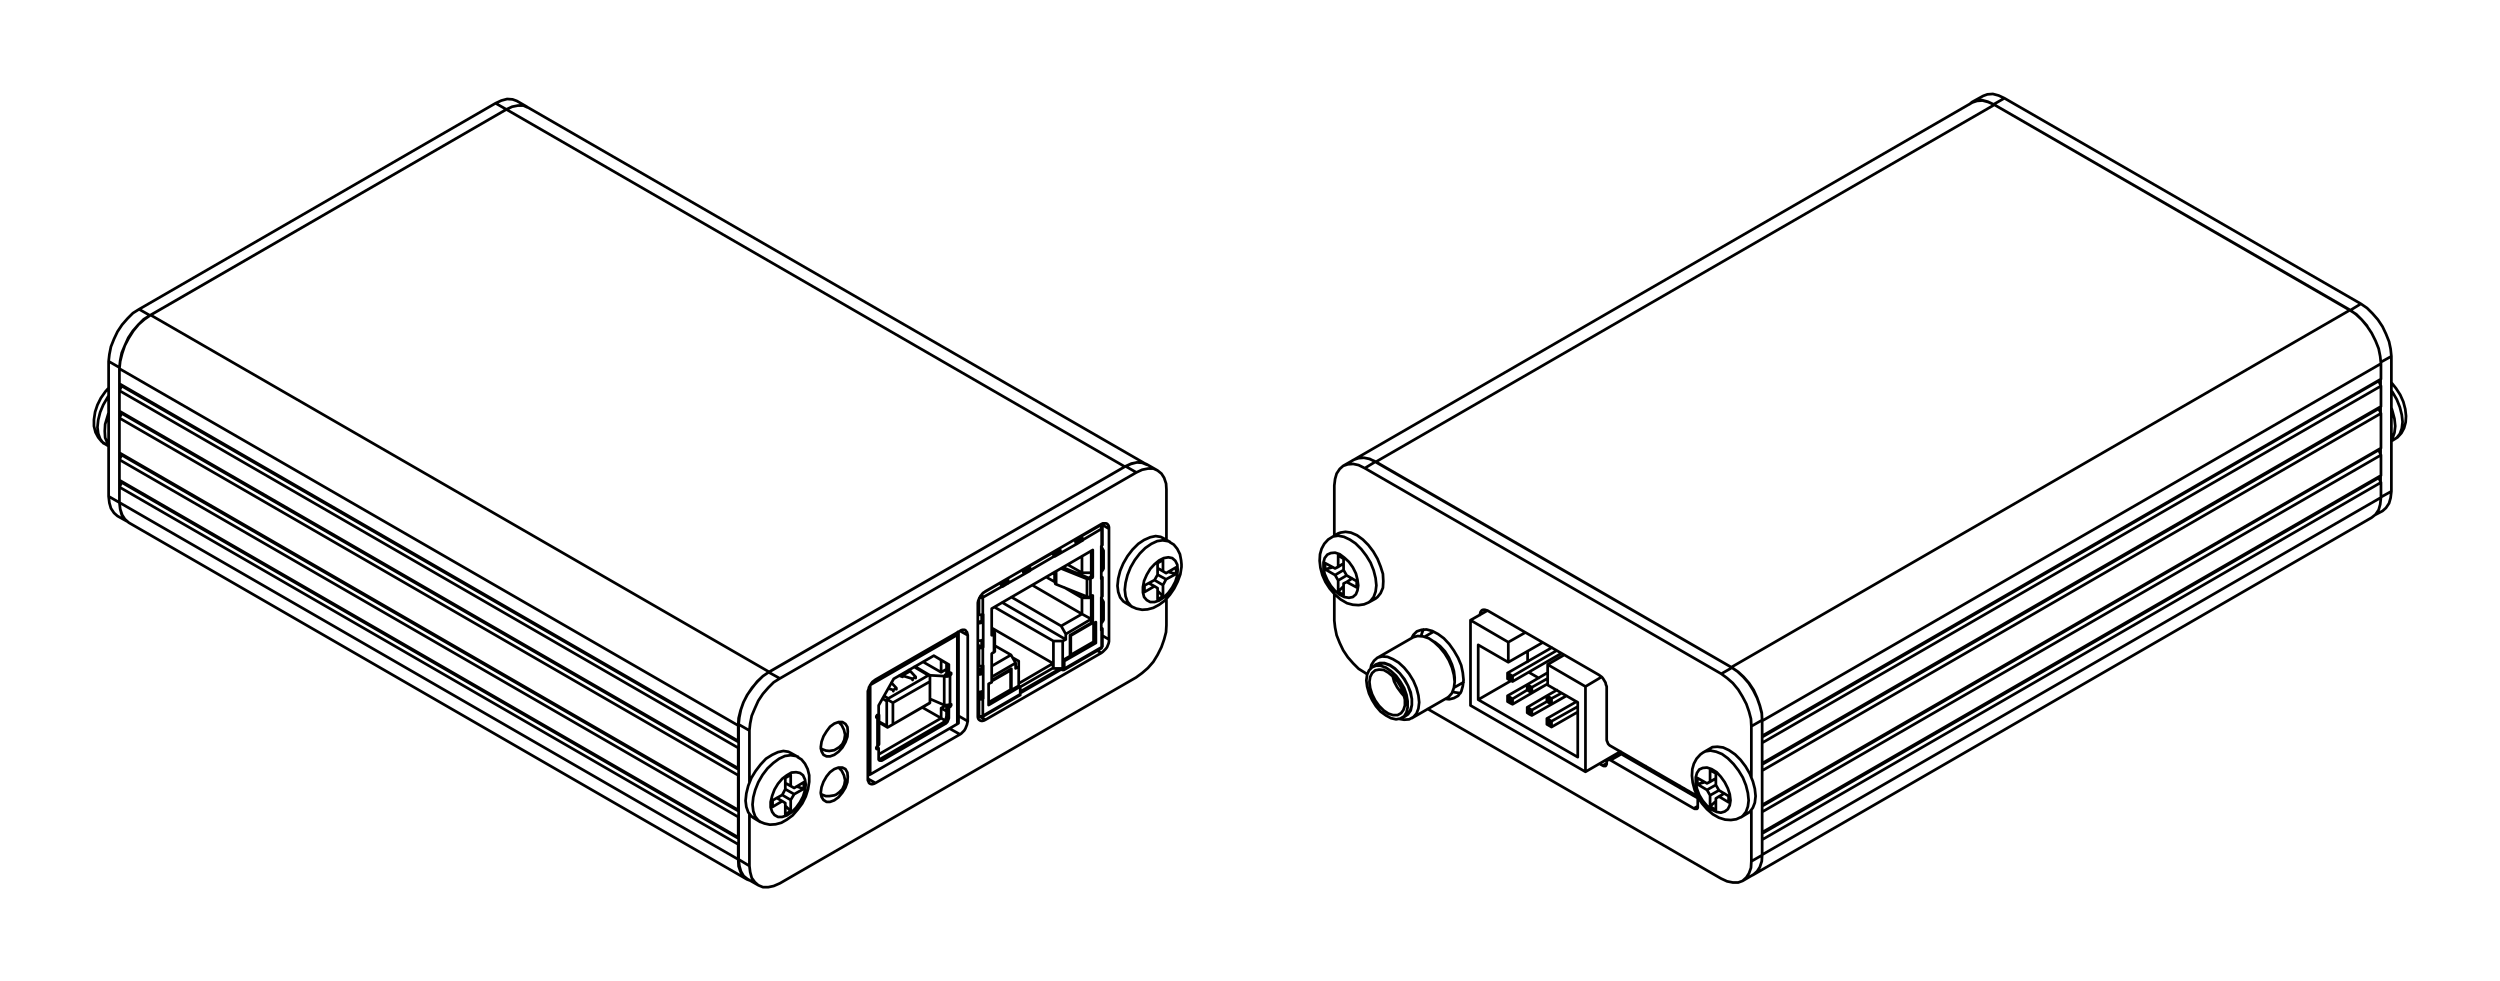 <?xml version="1.0" encoding="UTF-8" standalone="no"?>
<!-- Created with Inkscape (http://www.inkscape.org/) -->

<svg
   xmlns:dc="http://purl.org/dc/elements/1.1/"
   xmlns:cc="http://creativecommons.org/ns#"
   xmlns:rdf="http://www.w3.org/1999/02/22-rdf-syntax-ns#"
   xmlns:svg="http://www.w3.org/2000/svg"
   xmlns="http://www.w3.org/2000/svg"
   xmlns:sodipodi="http://sodipodi.sourceforge.net/DTD/sodipodi-0.dtd"
   xmlns:inkscape="http://www.inkscape.org/namespaces/inkscape"
   width="810.022"
   height="317.89"
   id="svg3928"
   version="1.1"
   inkscape:version="0.48.4 r9939"
   sodipodi:docname="New document 14">
  <defs
     id="defs3930" />
  <sodipodi:namedview
     id="base"
     pagecolor="#ffffff"
     bordercolor="#666666"
     borderopacity="1.0"
     inkscape:pageopacity="0.0"
     inkscape:pageshadow="2"
     inkscape:zoom="1.4"
     inkscape:cx="396.61879"
     inkscape:cy="330.85666"
     inkscape:document-units="px"
     inkscape:current-layer="layer1"
     showgrid="false"
     fit-margin-left="30"
     fit-margin-right="30"
     fit-margin-bottom="30"
     fit-margin-top="30"
     inkscape:window-width="1920"
     inkscape:window-height="1153"
     inkscape:window-x="0"
     inkscape:window-y="0"
     inkscape:window-maximized="1" />
  <g
     inkscape:label="Layer 1"
     inkscape:groupmode="layer"
     id="layer1"
     transform="translate(23.582,-761.988)">
    <g
       id="g3869"
       transform="matrix(1.25,0,0,-1.25,407.746,936.181)">
      <path
         d="m 0,0 -0.8,-0.5 -1,-1.1 -0.7,-1.3 -0.4,-1.4 -0.1,-1.7 0.2,-1.8 0.5,-1.9 0.8,-1.8 1.1,-1.7 1.3,-1.5 1.5,-1.3 1.7,-1 1.5,-0.4 1.5,-0.1 1.4,0.2 1.2,0.5 m 0,0 1.8,1 M 1.8,1.1 0,0 m 274.8,25 0.8,0.5 m 0,0 0.8,0.5 1,1.1 0.7,1.3 0.4,1.5 0.1,1.6 -0.2,1.8 -0.5,1.9 -0.8,1.8 -1.1,1.7 -1.2,1.5 m -178.4,-95.9 -0.7,-0.5 -1,-1.1 -0.7,-1.3 -0.4,-1.4 -0.1,-1.7 0.2,-1.8 0.5,-1.9 0.8,-1.8 1.1,-1.7 1.3,-1.5 1.5,-1.3 1.6,-0.9 1.6,-0.5 1.5,-0.1 1.4,0.2 1.1,0.5 m 0.1,0 1.8,1.1 m -9.7,16.8 -1.9,-1.1 m -75.5,8.9 9.2,5.3 m -9,15.6 -9.2,-5.3 m -0.2,-1.7 -1,-0.6 m 7.6,-13.2 1,0.6 m 12.7,8.7 0,1.1 m -5.5,9.4 -0.9,0.6 m 0.9,1.9 -2.3,-1.3 m 7.6,-13.2 2.3,1.3 m 236.5,43.5 1.9,1 M 169,114.5 166.1,112.9 M 106.6,-89 l 2.9,1.7 m -35,31.3 -2.8,-1.6 M 5.9,20.2 3.1,18.6 M 109.4,-87.4 269.7,5.2 M 166.2,112.8 5.9,20.2 M 7,-12.4 6.8,-10.9 6.4,-9.3 5.6,-7.7 4.6,-6.3 3.4,-5.2 2.2,-4.3 1,-3.9 -0.1,-4 -1,-4.4 -1.7,-5.3 -2,-6.4 l 0,-1.5 0.3,-1.5 0.7,-1.6 0.9,-1.5 1.1,-1.3 1.2,-1 1.2,-0.6 1.2,-0.2 1,0.2 0.8,0.7 0.4,1 0.2,1.3 m 6.5,1.1 -0.1,1.9 -0.6,1.9 -0.8,2 -1.1,1.9 L 9.6,-1.9 8.2,-0.5 6.7,0.6 5.1,1.3 3.7,1.5 2.4,1.3 1.8,1.1 m 9.7,-16.9 0.5,0.4 0.8,1 0.6,1.4 0.1,1.7 m -6.9,0 0,-1.6 M 4,-9.8 6.6,-11.3 M 4,-9.8 3.2,-8.4 m 0,2.9 0,-2.9 m -1.4,3.8 1.4,-0.9 m -1.4,-2.1 0,3 m 0,-3 L 1,-8 M -1.6,-6.6 1,-8 m -2.6,-0.2 0,1.6 M 1,-9.7 -1.6,-8.2 M 1,-9.7 1.8,-11.1 m 0,-2.9 0,2.9 m 1.4,-3.8 -1.4,0.9 m 1.4,2.1 0,-3 m 0,3 0.8,0.4 M 6.6,-12.9 4,-11.5 M 5.4,-10.6 4,-11.5 M 3.2,-6.7 1.8,-7.6 M 3.2,-6.7 1,-8 M 4,-9.8 1.8,-11.1 M 3.2,-8.4 1,-9.7 M 5.3,-10.5 4.8,-11 M 3.2,-12.6 1.8,-14 m 1.4,7.1 -0.6,-0.2 m -2.2,-0.6 -2,-0.5 m 276.4,41.9 0.3,-1 0.5,-1.9 0.2,-1.9 -0.2,-1.7 -0.5,-1.4 -0.3,-0.5 m -171.3,-93.4 -0.2,1.6 -0.5,1.5 -0.8,1.6 -1,1.4 -1.1,1.2 -1.3,0.8 -1.2,0.4 -1.1,-0.1 -0.9,-0.4 -0.6,-0.9 -0.3,-1.1 0,-1.5 0.3,-1.5 0.6,-1.6 0.9,-1.5 1.1,-1.3 1.2,-1 1.3,-0.6 1.1,-0.2 1,0.3 0.8,0.6 0.5,1 0.2,1.3 m 6.5,1.1 -0.2,1.9 -0.5,1.9 -0.8,2 -1.1,1.9 -1.3,1.7 -1.4,1.4 -1.6,1.1 -1.5,0.7 -1.5,0.2 -1.3,-0.1 -0.5,-0.3 m 9.7,-16.8 0.5,0.3 0.8,1.1 0.5,1.3 0.2,1.7 m -7,0 0,-1.6 m -2.5,3.1 2.5,-1.5 m -2.5,1.5 -0.8,1.4 m 0,3 0,-3 m -1.5,3.8 1.5,-0.8 m -1.5,-2.2 0,3 m 0,-3 -0.8,-0.4 m -2.5,1.4 2.5,-1.4 m -2.5,-0.2 0,1.6 m 2.5,-3.1 -2.5,1.5 m 2.5,-1.5 0.8,-1.4 m 0,-2.9 0,2.9 m 1.5,-3.8 -1.5,0.9 m 1.5,2.1 0,-3 m 0,3 0.8,0.5 m 2.5,-1.5 -2.5,1.5 m 1.4,0.8 -1.4,-0.8 m -0.8,4.7 -1.5,-0.9 m 1.5,0.9 -2.3,-1.3 m 3.1,-1.8 -2.3,-1.3 m 1.5,2.7 -2.3,-1.3 m 4.3,-0.8 -0.4,-0.5 m -1.6,-1.6 -1.5,-1.4 m 1.5,7.1 -0.6,-0.2 m -2.3,-0.6 -1.9,-0.5 m -76,22.8 -0.7,0.8 -1.1,1.5 -0.8,1.5 -0.4,1.5 m 6.9,-6.9 -0.2,-1.6 -0.5,-1.3 -0.8,-0.9 -1.1,-0.6 -1.3,-0.1 -1.2,0.2 m -7.5,13.1 0.2,0.9 0.7,1.1 0.9,0.8 1.2,0.3 1.4,-0.1 1.4,-0.6 1.5,-0.9 1.4,-1.3 1.3,-1.6 1.1,-1.8 0.8,-1.9 0.5,-1.9 0.2,-1.8 m -4.1,-3.8 0.3,0.1 0.9,0.6 0.7,1 0.3,1.4 0,1.5 -0.3,1.8 -0.7,1.7 -0.9,1.7 -1.2,1.5 -1.3,1.3 -1.3,0.9 -1.4,0.5 -1.2,0 -1.1,-0.4 -0.4,-0.4 m 20.9,-4.1 -0.2,-1.5 -0.5,-1.4 -0.8,-0.9 -0.4,-0.3 m -9,15.6 0.2,0.1 1.1,0.3 1.4,-0.1 1.5,-0.5 1.4,-1 1.4,-1.3 1.3,-1.6 1.1,-1.8 0.8,-1.9 0.5,-1.9 0.2,-1.8 m -22.9,0.4 0.2,-1.6 0.5,-1.8 0.8,-1.7 1,-1.6 1.2,-1.4 1.4,-1 1.3,-0.7 1.3,-0.3 1.1,0.2 1,0.6 0.6,1 0.3,1.3 0,1.6 -0.3,1.7 -0.6,1.7 -1,1.7 -1.1,1.5 -1.3,1.2 -1.3,0.9 -1.4,0.5 -1.2,0 -1,-0.4 -0.8,-0.8 -0.5,-1.1 -0.2,-1.5 m 0.8,-0.4 0.2,1.3 0.5,1 0.8,0.7 1,0.2 1.2,-0.1 1.2,-0.7 1.2,-1 1.2,-1.3 0.9,-1.5 0.6,-1.6 0.4,-1.6 0,-1.5 -0.4,-1.2 -0.6,-0.8 -0.9,-0.5 -1.2,0 -1.2,0.4 -1.2,0.8 -1.2,1.2 -1,1.4 -0.8,1.6 -0.5,1.6 -0.2,1.6 m 9.4,-8.7 0.6,0.4 0.6,1 0.4,1.3 0,1.6 -0.4,1.7 -0.6,1.7 -1,1.7 -1.1,1.5 -1.3,1.2 -1.3,0.9 -1.4,0.5 -1.2,0 -0.9,-0.3 m 22.4,-4.7 0.2,0.1 m -2.3,1.2 -0.2,1.7 -0.5,1.7 -0.8,1.8 -1,1.6 -1.3,1.4 -1.3,1 -0.4,0.2 m 48.2,-29.1 0,0.7 m 0,0 0.3,-0.2 m 0,0 0,-0.5 m 0.1,0 0,0.5 m 3.2,-1.9 0,-0.5 m -1.2,0.7 0,0.5 m 3.4,-2 0,-0.4 m -1.2,0.7 0,0.4 m 3.4,-1.9 0,-0.5 m -1.2,0.7 0,0.5 m 3.4,-2 0,-0.5 m -1.2,0.7 0,0.5 m 3.4,-2 0,-0.4 m -1.2,0.6 0,0.5 m 3.4,-2 0,-0.4 m -1.2,0.7 0,0.4 m 3.4,-1.9 0,-0.5 m -1.2,0.7 0,0.5 m 3.4,-2 0,-0.5 m -1.2,0.7 0,0.5 m 1.1,-1.1 0,0.1 0.1,0.3 m -1,0.6 -0.1,-0.3 0,-0.1 m -1.2,0.7 0,0.1 0,0.3 m -1,0.6 0,-0.4 0,-0.1 m -1.2,0.7 0,0.1 0,0.4 m -1,0.5 0,-0.3 0,-0.1 m -1.2,0.7 0,0.1 0,0.3 m -1,0.6 0,-0.3 0,-0.1 m -1.2,0.7 0,0.1 0,0.3 m -1,0.6 0,-0.3 0,-0.1 m -1.2,0.7 0,0.1 0,0.3 m -1,0.6 0,-0.4 0,-0.1 m -1.2,0.7 0,0.1 0,0.4 m -1,0.5 0,-0.3 0,-0.1 m -1.2,0.7 0,0.1 0,0.3 m -1,0.6 0,-0.3 0,-0.1 m -2.2,1.7 0,0 m -0.3,0.2 0,0 m -2,-1.5 0.2,-0.1 m 194,117.5 -2.8,-1.7 m 2.8,1.7 1.6,-1.1 1.4,-1.4 1.4,-1.6 1.2,-1.8 0.9,-1.9 0.8,-2 0.4,-1.9 0.2,-1.9 m -10.7,11.9 1.6,-1 1.4,-1.4 1.4,-1.6 m -96.8,57.4 92.4,-53.4 M 272,41 l 0,-1.4 m 0,-5.7 0,-1.4 m 0,-9.4 0,-1.4 m 0,-5.7 0,-1.4 m -106.6,97.7 0.7,0.6 1.2,0.4 1.4,0.1 1.5,-0.4 1.5,-0.7 M 274.8,47 l 0,-35 m -100.3,101.9 -2.8,-1.6 m 2.8,1.6 92.4,-53.3 M 274.8,12 274.6,10.3 274.2,8.9 273.4,7.7 272.5,6.9 M 169,114.5 l 1.1,0.4 1.4,0.1 1.5,-0.4 1.5,-0.7 m -65.6,-162.8 2.8,1.6 m -2.8,-1.6 -0.1,1.9 -0.5,1.9 -0.7,2 -1,1.9 -1.1,1.8 -1.4,1.7 -1.5,1.3 -1.5,1.1 m 0,0 2.8,1.6 m 7.8,-13.6 -0.1,1.9 -0.5,1.9 -0.7,2 -0.9,2 -1.2,1.8 -1.4,1.6 -1.4,1.3 -1.6,1.1 m -34.4,-24.9 0.9,-0.5 m 0,0 0.2,-0.1 0.2,0 0.1,0 0.2,0 0.1,0.1 0.1,0.2 0.1,0.2 0,0.2 m 0,0 0,0.2 m 0,0 0,0.2 0.1,0.2 0.1,0.2 0.1,0.1 0.1,0 0.2,0 0.2,0 0.2,-0.1 m 0,0 21.6,-12.5 m 0,0 0.2,-0.1 0.2,0 0.2,0 0.2,0 0.1,0.1 0.1,0.2 0,0.2 0,0.2 m 0,0 0,1.4 m 0,0 0,0.2 0,0.3 -0.1,0.2 -0.1,0.3 -0.2,0.2 -0.2,0.2 -0.2,0.2 -0.2,0.1 m 0,0 -21.6,12.5 m 0,0 -0.2,0.1 -0.2,0.2 -0.2,0.2 -0.1,0.2 -0.1,0.3 -0.1,0.2 -0.1,0.3 0,0.2 m 0,0 0,13.2 m 0,0 0,0.5 -0.2,0.5 -0.1,0.5 -0.3,0.5 -0.3,0.5 -0.3,0.4 -0.4,0.3 -0.4,0.3 m 0,0 -28.9,16.7 m 0,0 -0.4,0.1 -0.3,0.1 -0.4,0 -0.3,-0.1 -0.2,-0.2 -0.2,-0.3 -0.1,-0.4 -0.1,-0.4 m 70.4,-63.8 0,13.3 m 0,8.5 0,13.2 m -7.8,-39.5 1.5,-0.7 1.5,-0.3 1.4,0 1.1,0.4 1,0.9 0.7,1.1 0.5,1.4 0.1,1.7 M 8.7,-35 9.3,-35.4 m 15.7,-9 76.1,-44 M 0.8,-21.5 1,-23.3 l 0.4,-2 0.8,-2 0.9,-1.9 1.2,-1.8 1.4,-1.6 1.4,-1.4 1.6,-1 m -7.9,48.5 0,-13 m 0,-15.2 0,-6.8 M 8.7,18 7.1,18.8 5.7,19.1 4.3,19 3.1,18.6 2.2,17.8 1.4,16.6 1,15.2 0.8,13.5 M 101.1,-35.3 8.7,18 m 25.6,-54.9 -0.2,1.9 -0.4,1.9 -0.8,1.9 -1.1,1.9 -1.2,1.7 -1.4,1.5 -1.5,1.1 -1.5,0.8 -1.5,0.4 -1.3,-0.1 -1.2,-0.4 -0.9,-0.9 -0.5,-0.9 m 8.8,-15.7 1,-0.1 1.2,0.3 1.1,0.6 0.8,1.1 0.4,1.4 0.2,1.6 m 74.6,-47 2.8,1.6 m 0,0 0,35 M 8.7,18 l 2.8,1.7 m 92.4,-53.4 -92.4,53.4 m 98,-107 0,0 0.9,0.8 0.7,1.1 0.5,1.5 0.1,1.6 m -39.3,24.6 2.8,1.6 m 0,0 19.6,-11.3 m -20.3,11.4 0.1,0 0.2,0 0.2,0 0.2,-0.1 m -2.9,-0.9 0.3,-0.1 m -61.1,76.8 -1.6,0.7 -1.4,0.3 -1.4,0 -1.2,-0.5 m 18,-44 -0.4,-1 -0.2,-0.7 m 8.2,-14.4 0.5,-0.2 1.4,-0.2 0.1,0 m 78.2,-18.2 0,5.3 m 0,-16.1 0,8.9 m 0,-16 0,5.3 m 0,-7.2 0,-3.9 m -2.7,-5.4 0.4,0.2 1,0.8 0.7,1.2 0.5,1.5 0.1,1.7 M 11.5,19.6 10,20.4 8.5,20.7 7.1,20.6 5.9,20.2 5.5,20 m 98.2,-53.6 -92.2,53.2 m 100.2,-67.1 -0.1,1.9 -0.5,2 -0.7,2 -1,2 -1.2,1.9 -1.4,1.6 -1.5,1.4 -1.6,1.1 m 8,-13.9 0,-3.9 m 0,3.9 160.4,92.6 M 103.7,-33.6 264.1,59 m 8,-13.9 -0.2,1.9 -0.4,2 -0.8,2 -1,2 -1.2,1.8 -1.4,1.7 -1.5,1.4 -1.5,1.1 M 111.7,-51.4 272.1,41.1 m 0,0 0,4 M 11.5,19.6 171.9,112.2 M 264.1,59 171.9,112.2 M 271.5,40.6 111.7,-51.7 m 159.8,92.3 0.6,0.5 m 0,-1.8 -160.4,-92.5 m 160.4,92.5 -0.6,1.3 M 111.7,-58.5 272.1,34 m 0,0 0,5.3 M 111.7,-58.8 271.5,33.4 m 0,0 0.6,0.6 m 0,-1.8 -160.4,-92.6 m 160.4,92.6 -0.6,1.2 M 111.7,-69.3 272.1,23.2 m 0,0 0,9 M 111.7,-69.6 271.5,22.7 m 0,0 0.6,0.5 m 0,-1.8 -160.4,-92.5 m 160.4,92.5 -0.6,1.3 M 111.7,-76.4 272.1,16.1 m 0,0 0,5.3 M 111.7,-76.7 271.5,15.5 m 0,0 0.6,0.6 m 0,-1.8 -160.4,-92.6 m 160.4,92.6 -0.6,1.2 m 0.6,-5.1 -160.4,-92.6 m 160.4,92.6 0,3.9 m -2.4,-9.1 0,0 1,0.8 0.8,1.2 0.4,1.4 0.2,1.8 m -100.2,101.8 -1.6,0.7 -1.5,0.4 -1.4,-0.1 -1.2,-0.4 M 65.9,-60.7 l 8.8,5.1 m -8.8,-5.1 0,22.1 m 0,0 4.2,2.5 m -4.2,-2.5 -9.8,5.7 m -20,-10.6 29.8,-17.2 m -29.8,39.3 0,-22.1 m 9.8,16.4 -9.8,5.7 m 9.8,-10.9 0,5.2 m 0,-5.2 -7.8,4.5 m 0,0 0,-14.2 m 0,0 25.8,-14.9 m 0,0 0,14.2 m 0,0 -7.8,4.5 m 0,0 0,5.3 m -5.8,8.3 -4.4,-2.5 m -9.8,5.7 4.4,2.5 m 15.6,-14 4.3,2.5 m -4.5,-10.6 1.2,-0.7 m 0,0 -0.6,-0.4 m 0,0 -0.6,0.4 m 0,0.7 0,-0.7 m 0.6,-1.1 0,0.7 m 0.6,0.4 0,-1.5 m -0.6,0.4 0.6,-0.4 m 1.4,3.7 -2.6,-1.5 m 1.2,-0.7 2.6,1.4 m -2.6,-2.9 3.8,2.2 m -5,-0.7 0,-0.8 m 0,0 0.6,-0.3 m 0.6,-0.4 -1.2,0.7 m 0,0 0,0 m -17.8,0.5 8.5,4.9 m 4.6,2.2 2.6,-1.5 m 5.5,6.2 0,0.4 m -8.4,0.4 0,-2.8 m 3.9,5 -8.9,-5.1 m 5.5,-7.6 0,0.7 m 0.6,0.4 -0.6,-0.4 m 0.6,0.4 0,-1.4 m -0.6,0.3 0.6,-0.3 m -1.2,2.1 1.2,-0.7 m -0.6,-0.4 -0.6,0.4 m 0,0.7 0,-0.7 m 5.7,-9.2 -0.6,0.4 m 0,0.7 0,-0.7 m 0,0.7 1.2,-0.7 m -0.6,-0.4 0.6,0.4 m -0.6,-1.1 0,0.7 m 0.6,0.4 0,-1.5 m -0.6,0.4 0.6,-0.4 m -5.1,10.3 4.1,2.3 m -4.1,-3.7 4.1,2.3 m 0,2.9 -5.3,-3.1 m 6.3,-9.5 6.8,3.8 m -6.8,-5.3 6.8,3.9 m -0.3,2.7 -7.7,-4.4 m -5.1,8.1 0,-0.7 m 0,0 0.6,-0.4 m 4.5,-8.5 0.6,-0.3 m -0.6,1.1 0,-0.8 m -3.9,8.2 -1.2,0.7 m 0,0 0,0 m 6.3,-9.6 -1.2,0.7 m 0,0 0,0 m -9.5,11.4 0,0.8 m 0.6,0.3 -0.6,-0.3 m 0.6,0.3 0,-1.4 m -0.6,0.3 0.6,-0.3 m -1.3,2.2 1.3,-0.8 m -0.6,-0.3 -0.7,0.4 m 0,0.7 0,-0.7 m 5.7,-10 0,0.7 m 0,0 0.6,0.4 m 0,0 0,-1.4 m -0.6,0.3 0.6,-0.3 m -0.6,1 -0.6,0.4 m 0,0.7 0,-0.7 m 0,0.7 1.2,-0.7 m 5.2,16.2 -11.5,-6.6 m 1.3,-0.8 11.4,6.6 m -11.4,-8 12.3,7.1 m -7.3,-14.5 3.9,2.2 m -3.9,-3.6 9,5.1 m -5.1,0 -5.1,-3 m -5.1,8.2 0,-0.8 m 0,0 0.7,-0.4 m 4.4,-8.4 0.6,-0.4 m -0.6,1.1 0,-0.7 m -3.8,8.1 -1.3,0.7 m 0,0 0,0 m 6.3,-9.5 -1.2,0.7 m 0,0 0,0 m -4.4,2.5 0,0.8 m 0,0 0.6,0.3 m 0,0 0,-1.4 m -0.6,0.3 0.6,-0.3 m -0.6,1.1 -0.7,0.4 m 0,0.7 0,-0.7 m 0,0.7 1.3,-0.8 m 0,0 3.8,2.3 m 0,1.4 -5.1,-2.9 m 1.3,-2.2 9.1,5.3 m -10.4,-4.6 0.7,-0.4 m -0.7,1.2 0,-0.8 m 1.3,-0.7 -1.3,0.7 m 0,0 0,0 m -34,30.1 -0.2,1.9 -0.5,2 -0.8,2 L 9.1,-4.7 7.8,-3 6.3,-1.5 4.8,-0.5 3.3,0.2 1.8,0.5 0.5,0.3 0,0 m 9.7,-16.8 0.5,0.4 0.8,1 0.5,1.4 0.2,1.6 m 263.1,50.5 0.3,-0.4 1.1,-1.9 0.8,-2 0.5,-2 0.2,-1.8 -0.2,-1.7 -0.5,-1.4 -0.8,-1 -0.6,-0.4 m -167.4,-93.6 -0.2,1.9 -0.5,2 -0.8,2 -1.1,1.8 -1.3,1.7 -1.5,1.5 -1.5,1.1 -1.5,0.6 -1.5,0.3 -1.3,-0.2 -0.6,-0.3 m 9.8,-16.8 0.5,0.4 0.8,1 0.5,1.4 0.2,1.6 M 274.8,47 272.1,45.5 M 274.8,12 272.1,10.5 M 94,-70.2 l 1,0.6 m -24.6,10.5 1,0.6"
         style="fill:none;stroke:#000000;stroke-width:0.709;stroke-linecap:round;stroke-linejoin:round;stroke-miterlimit:10;stroke-opacity:1;stroke-dasharray:none"
         id="path3871"
         inkscape:connector-curvature="0" />
    </g>
    <g
       id="g3881"
       transform="matrix(1.25,0,0,-1.25,343.486,958.686)">
      <path
         d="m 0,0 0.9,-0.4 1.5,-0.3 1.4,0.1 1.5,0.4 1.5,0.8 1.5,1.1 1.3,1.5 1.1,1.6 0.9,1.8 0.7,1.9 0.3,1.9 0,0.7 m 0,0 -0.1,1 -0.3,1.6 -0.7,1.4 -0.9,1.1 -1,0.6 m 0,0.1 -1.8,1 M -1.9,1.1 -0.1,0 m -96.4,-55.7 1,-0.4 1.4,-0.3 1.5,0.1 1.5,0.4 1.4,0.8 1.5,1.1 1.3,1.5 1.2,1.6 0.9,1.8 0.6,1.9 0.3,1.9 0,0.7 m 0,0 0,1 -0.4,1.6 -0.7,1.4 -0.9,1.1 -1,0.6 m 0,0.1 -1.8,1 m -9.7,-16.8 1.8,-1.1 m -169.7,97.9 0.8,-0.5 m 0,15.1 -0.8,-0.9 -1.2,-1.7 -0.9,-1.8 -0.6,-1.8 -0.3,-2 0,-0.6 m 0,0 0,-1.1 0.4,-1.6 0.7,-1.3 0.9,-1.1 0.9,-0.6 m 250.1,-54.9 0,0 0.1,0.1 m 0,0 5.9,3.4 m 0.2,0.2 0,4.7 m -0.2,-4.9 0.1,0.1 0.1,0.1 m -27.3,-15.9 5.7,3.3 m 0.1,5.2 0,0 0,0.1 0,0.1 m 0,-5.2 0,5 m -0.1,-5.2 0,0.1 0.1,0 0,0.1 m 13.4,5.5 0,0 m -17.6,4.4 0,4.6 m -3.3,-21.7 9.7,5.6 m 21.5,39.1 0,4.4 m 0.3,-10.5 0,4.5 m -0.3,-11.7 0,4.7 m 0.3,-10.8 0,4.5 m -10.3,-17.6 9.7,5.6 m 0.3,0.6 0,4.4 m -70.8,-31.6 1.3,0.2 0.5,0.3 0.8,0.5 0.8,0.8 0.5,1.1 0.2,1.3 -0.3,1.3 -0.6,1.2 -0.8,0.8 m -4.5,-6.9 0.4,-0.2 0.8,-0.3 0.9,-0.1 m -2.2,0.6 0.1,0 m 2.1,-12.3 1.3,0.2 0.5,0.2 0.8,0.6 0.8,0.8 0.5,1.1 0.2,1.2 -0.3,1.3 -0.6,1.2 -0.8,0.8 m -4.5,-6.9 0.4,-0.2 0.8,-0.3 0.9,0 m -2.2,0.6 0.1,-0.1 m 15,13 0,7.4 m 20.6,-1.8 0,23.2 m -20.6,-23.2 2.2,-1.3 m 11,13.5 -3.9,2.3 m -43.4,-55.1 2.8,-1.6 M 6.4,35.4 3.6,37 m -266.8,-13.4 2.5,-1.4 m 103.6,107.5 -2.6,1.5 M -260.3,21.9 -100,-70.6 M 2.8,37.4 -156.8,129.5 M 11.6,9.7 11.5,11 11,12 10.2,12.7 9.2,12.9 8,12.7 6.8,12.1 5.6,11.1 4.5,9.9 3.6,8.4 2.9,6.8 2.6,5.2 2.6,3.8 2.9,2.6 3.6,1.8 4.5,1.3 l 1.1,0 1.2,0.4 1.2,0.8 1.2,1.2 1,1.4 0.8,1.5 0.5,1.6 0.1,1.5 M 7.8,17.9 7.2,18.2 5.9,18.4 4.5,18.1 2.9,17.4 1.4,16.4 -0.1,14.9 -1.4,13.2 -2.5,11.3 -3.3,9.4 -3.8,7.4 -4,5.5 l 0.2,-1.6 0.5,-1.4 0.8,-1 0.6,-0.4 m 13.1,9.2 0,-1.7 m -2.6,0.2 2.6,1.5 M 8.6,8.8 7.8,9.3 m 0,2.9 0,-2.9 m -1.4,2.1 1.4,0.8 m -1.4,-3.8 0,3 m 0,-3 L 5.6,7 M 3,5.6 5.6,7 M 3,3.9 3,5.6 M 5.6,5.4 3,3.9 M 5.6,5.4 6.4,4.9 m 0,-2.9 0,2.9 M 7.8,2.8 6.4,2 m 1.4,3.7 0,-2.9 m 0,2.9 0.8,1.5 M 11.2,8.6 8.6,7.2 M 4.1,6.2 5.6,5.4 M 6.4,10.1 7.8,9.3 M 6.4,10.1 8.6,8.8 M 6.4,8.4 8.6,7.2 M 5.6,7 7.8,5.7 M 4.3,6.3 4.7,5.9 M 6.4,4.2 7.8,2.8 M 6.4,9.9 7,9.8 m 2.2,-0.7 2,-0.5 m -96,-54.6 -0.2,1.3 -0.5,1.1 -0.8,0.6 -1,0.2 -1.2,-0.1 -1.2,-0.7 -1.2,-0.9 -1.1,-1.3 -0.9,-1.5 -0.6,-1.6 -0.4,-1.6 0,-1.4 0.4,-1.2 0.6,-0.8 0.9,-0.5 1.1,0 1.2,0.4 1.2,0.8 1.2,1.2 1,1.4 0.8,1.5 0.5,1.6 0.2,1.5 m -3.9,8.2 -0.6,0.3 -1.3,0.2 -1.4,-0.3 -1.5,-0.7 -1.6,-1 -1.4,-1.5 -1.3,-1.7 -1.1,-1.8 -0.8,-2 -0.5,-2 -0.2,-1.9 0.2,-1.6 0.5,-1.4 0.8,-1 0.5,-0.4 m 13.1,9.2 0,-1.7 m -2.5,0.2 2.5,1.5 m -2.5,-1.5 -0.9,0.5 m 0,2.9 0,-2.9 m -1.4,2.1 1.4,0.8 m -1.4,-3.7 0,2.9 m 0,-2.9 -0.8,-1.5 m -2.5,-1.4 2.5,1.4 m -2.5,-3.1 0,1.7 m 2.5,-0.2 -2.5,-1.5 m 2.5,1.5 0.8,-0.5 m 0,-2.9 0,2.9 m 1.4,-2.1 -1.4,-0.8 m 1.4,3.7 0,-2.9 m 0,2.9 0.9,1.5 m 2.5,1.4 -2.5,-1.4 m -4.5,-1 1.4,-0.8 m 0.8,4.7 1.4,-0.8 m -1.4,0.8 2.3,-1.3 m -2.3,-0.3 2.3,-1.3 m -3.1,-0.2 2.2,-1.3 m -3.5,0.6 0.5,-0.4 m 1.6,-1.7 1.4,-1.4 m -1.4,7.1 0.6,-0.1 m 2.3,-0.6 1.9,-0.6 m -181.2,92.7 0.1,1.8 0.6,2 0.3,1 m 0,-8.5 -0.3,0.6 -0.6,1.4 -0.1,1.7 m 250.4,-53 0,-5 m 5.9,3.4 -5.9,-3.4 m -15.6,-9 0,5 m 13.5,7.6 0,-6.9 m 0.8,7.3 -0.8,-0.4 m 0.8,1.8 0,-1.4 m 6.6,5.3 -6.6,-3.9 m 6.6,9.4 0,-5.5 m 0,12 0,5.7 m -19.6,-29.1 -6.2,-3.6 m 6.2,2.2 0,1.4 m 0.8,-0.9 -0.8,-0.5 m 0.8,-4.5 0,5 m -1.9,-6.1 -0.1,-0.1 m 0.1,5.6 0,-5.5 m -5.1,2.5 5.1,3 m -7.8,-0.9 0,0 m 29.2,7.7 0.1,0.1 m 0,5 0,-5 m -0.8,5 -5.5,-3.2 m 0,0 0,-5.4 m 0,0 0.1,0 m -23,-3.7 -1,0.5 m 0.9,-1 0,0 -0.1,-0.1 -0.1,0 0,0.1 m -0.7,0.4 0.7,-0.4 m 7.9,4.5 -5,-2.9 m 6.2,0.8 -1.2,2.1 m -4.2,2.4 4.2,-2.4 m -1.1,-9.7 0.1,0 m 0,0 -4.1,-2.4 m 0,0 -0.1,0.1 m 5.3,2.9 -0.1,0.1 m 0,-0.2 -0.1,0.1 m 2.1,7.5 -1.6,0.9 m 1.6,-0.9 0,-1.4 m 16.4,28.6 0,-4.3 m 0,0 -3.7,2.1 m 3.7,-2.1 2.4,0 m -9.9,-23.5 -8.9,-5.2 m 8.9,5.2 -15.9,9.2 m 15.9,-10.4 0,1.2 m -8.5,-6.1 8.5,4.9 m 0.4,24.3 -0.5,0.3 m 3.4,-17.2 -16.5,9.6 m 15.3,-6.1 -12.9,7.5 m 12.9,-7.5 1.2,-2.1 m 4.2,5.2 -5.4,-3.1 m 7.8,1.8 -2.4,1.3 M -35.9,0 -20.6,-8.8 m 2.4,0 -2.4,0 m 2.4,-6.9 -0.2,-0.2 m -2.2,7.1 0,-7.1 m 0,0 2.2,0 m 5.2,14.1 -12.9,7.5 m 5.4,-21.5 0.1,-0.1 m 7.4,18.3 0,-4.2 m 2.4,4.2 -2.4,0 m 0,0 -4.6,2.7 m -2.4,1.4 -2.3,1.3 m 7.3,-19.9 4.1,2.4 m -4.2,-2.3 0.1,-0.1 m -1,-0.6 -0.1,0.1 m 6.3,3.5 -0.2,0.1 m 0,-0.1 0.1,-0.1 m -1,-0.5 -0.1,0 m -28.1,12.4 0.4,-0.2 m 0,0 -0.1,-0.1 -0.1,0 -0.2,0 -0.1,0 -0.1,0 -0.2,0 -0.1,0 m 0.3,0.3 -0.1,0 m 0.1,0 0,0 0.1,0 0.1,0 m 0.4,-0.2 0,-4.4 m -0.1,0 0,0 0.1,0 m -1,0 0.1,0 0.1,-0.1 0.2,0 0.1,0 0.1,0 0.2,0.1 0.1,0 m 5,7.3 0,0.2 -0.1,0.1 -0.1,0.1 0,0.1 -0.1,0.1 -0.1,0.1 -0.1,0.1 m 0.5,-0.9 0,0.1 m -4.9,-2.9 4.9,2.8 m -5.2,-2.1 0,0 0.1,-0.1 0,-0.1 0.1,-0.1 0.1,-0.2 0,-0.1 0,-0.1 m -0.5,0.4 0,0 0,-0.1 0.1,0 0,-0.1 m -0.2,0.2 0.1,0 m -0.8,-4.6 0.3,-0.2 m 0,-8.6 -0.3,0.2 m 0.3,-0.2 0,-4.7 m -0.3,0.2 0.3,-0.2 m 0,-8.6 -0.3,0.2 m 0.3,-0.2 0,-4.4 m -0.3,0.2 0.3,-0.2 m 29.5,23.9 0,7.2 m -0.2,0.1 0.1,0 0.1,0 0,-0.1 M -10.6,3 -11,2.7 m 0,4.7 0,-4.7 m 0,4.7 0.4,0.2 m 0.2,0.4 0,-0.1 0,-0.1 -0.1,-0.1 0,-0.1 -0.1,0 m 0.2,0.4 0,6.8 m 0,0 -26.2,-15.2 m 0,0 0,-6.8 m 0.2,-0.1 -0.1,0 -0.1,0 0,0.1 m 0.2,-0.1 0.4,0.2 m 0,-4.6 0,4.6 m 0,-4.6 -0.4,-0.2 m -0.2,-0.4 0,0.1 0,0.1 0.1,0.1 0.1,0.1 m -0.2,-0.4 0,-7.2 m 0,0 -0.8,-0.4 m 0,0 0,-5.5 m 0,0 8.2,4.8 m 0,0 0,-2 m -9.7,-5.6 9.7,5.6 m -9.7,-1.2 0,-4.4 m 0.1,4.7 0,-0.1 0,-0.1 -0.1,0 0,-0.1 m 0.1,0.3 0,1.5 m 0,5.1 0,-5.1 m 0,5.1 0,1.6 m -0.1,0.1 0,0 0.1,0 0,-0.1 m -0.1,4.8 0,-4.7 m 0.1,5 0,-0.1 0,-0.1 -0.1,0 0,-0.1 m 0.1,0.3 0,1.5 m 0,5.1 0,-5.1 m 0,5.1 0,1.6 m -0.1,0.1 0,0 0.1,0 0,-0.1 m 5,7.3 0,0 -0.1,0 -0.1,0 m 0.2,0 1.3,0.8 m 4.4,2.5 -4.4,-2.5 m 4.4,2.5 1.4,0.8 m 0.2,0.2 -0.1,0 0,-0.1 -0.1,-0.1 m 0.2,0.2 6,3.5 m 0.2,0 0,0 -0.1,0 -0.1,0 m 0.2,0 1.4,0.8 m 4.4,2.5 -4.4,-2.5 m 4.4,2.5 1.3,0.8 m 0.2,0.2 0,0 0,-0.1 -0.1,0 0,-0.1 -0.1,0 m 0.2,0.2 4.9,2.9 m 0,-4.4 0,4.4 m -0.1,-4.6 0,0 0,0.1 0.1,0 0,0.1 m -0.1,-0.2 0,-1.6 m 0,-5.1 0,5.1 m 0,-5.1 0,-1.6 m 0.1,-0.1 0,0 -0.1,0 0,0.1 m 0.1,-4.8 0,4.7 m -0.1,-5 0,0.1 0,0.1 0.1,0 0,0.1 m -0.1,-0.3 0,-1.5 m 0,-5.1 0,5.1 m 0,-5.1 0,-1.6 m 0.1,-0.1 0,0 -0.1,0 0,0.1 m 0.1,-4.5 0,4.4 m -9.7,-10 9.7,5.6 m -9.7,-5.6 0,2 m 8.2,4.7 -8.2,-4.7 m 8.2,10.1 0,-5.4 m -0.8,5 0.8,0.4 m -3.9,22.2 4.9,2.8 m -5,-2.8 0.1,0 M -20.9,14 -21,14 m -6,-3.5 6.1,3.5 m -6.2,-3.5 0.1,0 m -7.5,-4.3 0,0 m 25.8,15 0.1,-0.1 m -30.6,-24.5 0.4,-0.2 m -0.4,1.6 0,-1.4 m 0.1,-5.2 0.1,0.1 0.1,0 0.1,-0.1 0,-0.1 m -0.3,0.1 -0.5,-0.1 -0.6,0 m 0,4.5 0.2,0 0.6,0.1 0.3,0.1 m 0.3,0.4 0,-0.1 -0.1,-0.1 -0.1,-0.1 -0.1,-0.1 m 0,0 -0.3,0.3 m 0,0 -0.4,-0.1 -0.4,-0.1 m 1,0.5 0,-0.1 -0.1,-0.1 -0.1,-0.1 m 6.9,9.8 -0.4,0.2 m 0,0 -1.2,-0.7 m 1.6,1.8 0.2,-0.6 0,-0.3 m 4,2.3 -0.1,0.5 -0.2,0.4 m 0.5,-1.1 0,0 -0.1,0 -0.1,0.1 0,0.1 m -4,-2.3 0,-0.1 0,-0.1 -0.1,-0.1 0,-0.1 -0.1,0 m -0.2,0.5 0.4,-0.1 m -0.5,0.7 0.1,-0.3 0,-0.3 m 0,0 0,0 0,-0.1 0,-0.1 -0.1,0 -0.1,-0.1 m -6.6,-16.5 0.5,-0.4 m 0,0 -0.1,0 -0.2,0 -0.1,0 -0.1,0 -0.2,0 -0.1,0.1 -0.1,0 m 0.4,0.3 -0.7,0.4 m 1,-0.2 0.4,-0.2 m -0.4,1.6 0,-1.4 m -0.7,-5.2 0.1,0 0.1,-0.1 0.2,0 0.1,0 0.1,0 0.2,0 0.1,0.1 m 0.1,4.7 -0.1,0 0,-0.1 m 0,-4.6 0,0 0.1,0 m 11.9,25.7 0.1,-0.1 0.1,-0.1 0.1,-0.1 0,-0.1 0.1,-0.1 0.1,-0.1 0,-0.1 m 0,0 -0.5,0.2 m -0.5,0.3 0.5,-0.3 m -12.3,-20.2 0,-0.1 -0.1,0 -0.1,0 0,0.1 m 0.3,0.2 0,0 0,-0.1 -0.1,0 0,-0.1 m 12.6,19.6 -0.4,0.2 m 0,0 -1.2,-0.7 m 7.8,4.3 0,0.2 -0.1,0.1 0,0.1 -0.1,0.1 -0.1,0.1 -0.1,0.1 0,0.1 m 0.4,-0.9 0,0.1 m -6,-3.4 0,-0.1 0,-0.1 m -0.5,0.4 0,0 0,-0.1 0,-0.1 m -0.1,-0.2 0,0.1 0.1,0 0,0.1 m -8.9,-16.3 -0.7,0.5 m 0.7,-0.5 0,-0.1 0.1,-0.1 0,-0.1 0,-0.1 -0.1,-0.1 -0.1,-0.1 m -0.4,0.4 0,0 0,-0.1 m -0.2,0.3 0.2,-0.2 m 0,-0.1 -0.2,-0.2 m 0.6,-4.7 0.1,0.1 0.1,0.1 0,0.1 m -3.4,-5.3 0.4,-0.2 m -0.4,1.6 0,-1.4 m 0.1,-5.2 0.1,0.1 0.1,-0.1 0.1,0 0,-0.1 m -0.3,0.1 -0.5,-0.1 -0.6,0 m 0,4.5 0.2,0 0.6,0.1 0.3,0.1 m 0.3,0.4 0,-0.1 -0.1,-0.1 -0.1,-0.1 -0.1,-0.1 m 0,0 -0.3,0.3 m 0,0 -0.4,-0.1 -0.4,-0.1 m 1,0.5 0,-0.1 -0.1,-0.1 -0.1,-0.1 m 20.5,30.9 -0.4,0.2 m 0,0 -1.2,-0.7 m 6,3 -0.1,0 -0.1,0 0,0.1 -0.1,0.1 m -3.9,-2.3 -0.1,-0.1 0,-0.1 0,-0.1 -0.1,-0.1 m -0.1,1.3 0.2,-0.5 0.1,-0.4 m 3.9,2.3 -0.1,0.5 -0.2,0.4 m -4.2,-2.5 0.1,-0.3 0.1,-0.3 m 0,0 0.4,-0.1 m -0.4,0.1 0,0 -0.1,-0.1 0,-0.1 -0.1,0 0,-0.1 m -20.2,-37.7 0.5,-0.3 m 0,0 -0.1,0 -0.2,0 -0.1,0 -0.1,0 -0.2,0 -0.1,0.1 -0.1,0 m 0.4,0.2 -0.7,0.5 m 1,-0.2 0.4,-0.2 m -0.4,1.6 0,-1.4 m 0.3,-0.5 -0.1,-0.1 m -0.9,-4.3 0.1,0 0.1,-0.1 0.2,0 0.1,0 0.1,0 0.2,0 0.1,0.1 0.1,0 m -0.4,4.7 0,-0.1 -0.1,0 -0.1,0 m 0.3,0.3 0,0 0,-0.1 -0.1,-0.1 m 25.8,41.8 0.1,-0.1 0.1,0 0.1,-0.1 0.1,-0.2 0,-0.1 0.1,-0.1 0,-0.1 m 0,0 -0.5,0.2 m -0.5,0.3 0.5,-0.3 m 0.3,-0.6 -0.4,0.2 m 0,0 -1.2,-0.7 m 6.7,3.6 0,0.1 0,0.1 -0.1,0.1 0,0.2 -0.1,0.1 -0.1,0.1 -0.1,0.1 -0.1,0 m -4.4,-3.5 0,-0.1 0,-0.1 m -0.5,0.4 0,0 0.1,0 0,-0.1 m 0,0 -0.1,-0.1 0,-0.1 -0.1,0 0,-0.1 m -15.6,-38 -0.4,0.2 m 0,0 -7.8,-4.5 m -1.5,-3.3 0,-0.1 0,-0.1 -0.1,0 -0.1,-0.1 -0.1,0 -0.1,0 -0.1,0 m 0,0 -0.5,0.3 m 10.5,5.3 0,0 0.1,0.1 0.1,0 0,0.1 0,0.1 m 10.4,6.7 -10.4,-6 m 21.1,42.8 0.1,-0.1 0.1,-0.1 0,-0.1 0,-0.1 0,-0.1 -0.1,-0.1 -0.1,0 m -0.5,0.8 0.5,-0.2 M -8,16 l 0.1,0.1 0,0.1 M -8.1,15.9 -8,16 M -10.8,8.2 -10.4,8 m -0.4,6.6 0,-6.4 m -0.8,-0.6 -6.6,2.7 m 6.8,-2.7 0,0 -0.1,0 -0.1,0 m 1,0 -0.4,0.2 m 0,-0.4 -0.1,-0.1 -0.1,0 -0.1,0 -0.1,0 -0.2,0 -0.1,0 -0.1,0 -0.1,0 m -6.7,2.7 6.7,-2.7 m 0.9,0.5 -0.4,-0.2 m 3.4,6.4 -0.1,0 -0.1,0 0,0.1 M -8,14 l 0.3,0.3 0.1,0.3 -0.1,0.2 M -7.6,10.1 -7.6,10 -7.8,9.6 -8,9.4 M -8.2,9 l 0,0.1 0.1,0.1 0.1,0.1 0,0.1 M -8.2,14.1 -8,14 m -3.9,-6.7 0,-4.6 m 0,0 -8,3.2 m 12.2,8.9 -0.5,0 m -10.3,-30.9 0,0.2 m -10.7,-6.4 10.7,6.2 m 6.6,18.8 0.1,0 0.1,-0.1 0.1,0 0.2,0 0.1,0 0.1,0.1 0.1,0 0.1,0 m 2.8,13 0.5,-0.9 m -3.1,-6.6 0,-0.1 0,-0.1 -0.1,0 0,-0.1 -0.1,-0.1 m 2.9,0.1 0.1,-0.1 0.1,-0.1 0,-0.1 0,-0.1 0,-0.1 L -8,7.3 M -8.2,8 -8.1,7.9 m 0.1,-0.6 0,0 -0.1,0 m 0.1,-4.6 0.1,0.1 0,0.1 M -8.1,2.6 -8,2.7 m -2.8,-6.8 0.4,-0.2 m -0.4,7.2 0,-7 m -9.3,10.2 0,0.1 m 0,-0.1 0,0 0,-0.1 0.1,0 0.1,-0.1 m -0.4,1.4 0,-0.1 0,-0.2 0,-0.1 0.1,-0.2 0,-0.1 0,-0.2 0,-0.1 0.1,-0.1 m -0.2,1.1 0,1.8 m 2.1,-24.8 0,-0.1 m 0.4,1.8 -0.4,0.2 m 0.4,-2.2 0,-0.1 0,-0.1 -0.1,0 0,-0.1 -0.1,0 -0.1,0 -0.1,0 -0.1,0 m 0,0 -0.2,0.2 m 0.3,2.3 0,-1.9 m 8.2,6.6 0.4,-0.2 m -0.4,0.2 -8.2,-4.7 M -8.2,0.8 -8,0.7 m 0,0 -0.1,0 -0.1,0 0,0.1 M -8,0.7 -7.7,1 -7.6,1.3 -7.7,1.5 m 0.1,-4.7 0,-0.1 -0.2,-0.4 -0.2,-0.2 m -0.2,-0.4 0,0.1 0.1,0.1 0.1,0.1 0,0.1 m -0.2,-6.8 0,0 0,0.1 0.1,0 0,0.1 0,0.1 m 0.4,11.9 -0.5,0 m 0,0.9 0.5,-0.9 m -2.3,-5.6 0,-5 m 1.9,3.7 0.1,-0.1 0.1,-0.1 0,-0.1 0,-0.1 0,-0.1 L -8,-6 m -0.2,0.7 0.1,-0.1 M -8,-6 l 0,0 -0.1,0 m 0,-4.4 0.1,0.1 0.1,0.1 0,0.1 m -60.8,-33.5 0.2,0.1 0.4,0.1 m 22.6,36.2 0,0.2 0,0.2 -0.1,0.2 m -2.1,-10.6 0.3,0.1 m -0.3,2.2 0,-2.3 m -3.9,4.6 3.9,-2.3 m -14.3,-3.7 10.4,6 m -14.3,-12.9 3.9,6.9 m -3.9,-9.2 0,2.3 m -0.3,-2.5 0.3,0.2 m -0.3,-0.8 -0.1,-0.1 -0.1,0 -0.1,0.1 0,0.1 0,0.2 0.1,0.1 0.1,0.2 0.1,0 m 0,-8.1 0,7.5 m 0,-8.1 -0.1,-0.1 -0.1,0 -0.1,0.1 0,0.1 0,0.2 0.1,0.1 0.1,0.2 0.1,0 m 0.3,-0.5 -0.3,-0.1 m 0.3,-2.4 0,2.5 m 1,-3.1 -0.2,-0.1 -0.2,0 -0.2,0 -0.1,0 -0.2,0.1 -0.1,0.2 0,0.2 0,0.2 m 17.2,8.8 -16.2,-9.4 m 17.2,11.1 0,-0.2 -0.1,-0.3 -0.1,-0.2 -0.1,-0.3 -0.1,-0.2 -0.2,-0.2 -0.2,-0.2 -0.2,-0.1 m 1,4.3 0,-2.6 m 0.3,2.7 -0.3,-0.1 m 0.3,0.8 0.1,0.1 0.1,-0.1 0.1,0 0,-0.2 0,-0.1 -0.1,-0.1 -0.1,-0.2 -0.1,-0.1 m 0,8.1 0,-7.4 m 0,8.1 0.1,0.1 0.1,-0.1 0.1,0 0,-0.1 0,-0.2 -0.1,-0.1 -0.1,-0.2 -0.1,-0.1 m 1.9,-12.5 0,23.1 m -22.6,-36.2 22.6,13.1 m -2.5,12.9 0.1,0.1 0.1,0.1 m -0.5,-8.5 0.3,0.2 m -0.3,-2.7 0,2.5 m -1,-4.3 0.4,0.3 0.3,0.5 0.2,0.5 0.1,0.5 m -17.2,-11.2 16.2,9.4 m -16.6,-9.5 0.4,0.1 m 17.2,24.8 -3.3,2 m 3.3,-4.3 0,2.3 m -0.6,-10.8 -3.7,1.6 m 0.1,6.1 3.6,-0.2 m 0,0 0,-7.5 m 0.3,7.9 -0.3,-0.4 m -17.3,-18.2 0.2,0.2 0.2,0.3 0,0.1 m -0.1,7.8 0.1,-0.3 0,-0.2 -0.2,-0.3 -0.2,-0.1 m -0.2,-7.7 0.5,-0.3 m 20.4,6.3 0.3,0.2 0,0.2 m -3.1,15.3 0.6,-0.3 m -17.8,-24.5 0.6,-0.3 m 15.6,9.7 0.6,-0.3 m 3.4,23.9 0.1,-0.1 0,-0.2 0,-0.3 -0.3,-0.2 m -2.8,-9.7 0.6,-0.3 m 0.3,-0.6 -0.3,-0.1 -0.4,-0.1 -0.4,0 -0.4,0.1 m 0,-7.5 0.4,0 0.4,0 0.4,0.1 0.3,0.1 m 0,7.4 -0.6,0.4 m 0,0 -0.1,-0.1 -0.2,0 -0.1,0 -0.2,0 m 0.6,-8 0.6,-0.4 m -0.9,0.2 0.6,-0.3 m -0.6,-2.2 0.6,-0.4 m -16.1,4.2 0,0.1 0,0.1 0.1,0.1 0.1,0.1 m 0,0 1.4,-0.8 m 0,0 0,-5.6 m 0,0 -1.4,-0.8 m 0,0 -0.1,0.1 -0.1,0.1 0,0.1 0,0.1 m 0,0 0,6.4 m 10.8,6.7 0.1,0.1 0.1,0 0.1,0 0.1,-0.1 m 0,-1.6 0,1.6 m 0,-1.6 -9.6,-5.5 m -1.4,0.8 0,0.1 0.1,0.1 0,0.1 0.1,0 m 0,0 10.4,6 m -6.9,-0.2 -0.1,-0.1 m 0,0 -0.5,0.3 m 7.9,-7.1 0,5.5 m -9.6,-11.1 9.6,5.6 m -10.8,-6.3 -0.1,0 -0.1,-0.1 m 11,6.4 0,0 m 0,0 -0.1,-0.1 -0.1,-0.1 -0.1,0 -0.1,-0.1 m 0,0 -10.4,-6 m 5.7,14.5 -2,-1.1 m 0,0 0,-0.1 m 0,0 2.6,-0.8 m 0,0 0.8,0.5 m 0,0 -1.4,1.5 m 0,0 0,0 m 0.6,-2.3 0,0.3 m -2.6,0.8 0,-0.3 m -0.4,0.6 0,0 0.1,0 0.1,-0.1 0,-0.1 0.1,0 0.1,0 m -0.6,-0.2 -0.2,0.2 m 4.2,-0.4 0,-0.3 m -1.8,2.1 0,0 0.1,-0.1 0.1,0 0,-0.1 0.1,0 0.1,-0.1 m -5.7,-4.5 1.3,-0.4 m 0,0 0.8,0.5 m 0,0 -1.3,1.4 m 0.5,-2.2 0,0.3 m 0.8,0.5 0,-0.3 m 12.6,-8.1 -1,0.6 m 0,0 -16.2,-9.4 m 11.3,12.2 4.9,-2.8 m 0,15.1 0,-3.2 m 0,0 1.4,0.8 m -6.1,1.9 4.7,-2.7 m 0,0 1.4,0.8 m 0,-0.8 0,-0.6 m 0,-9.5 -1.4,0.8 m 0,0 0,-2.6 m 1.4,3.4 -1.4,-0.8 m -41.8,7.7 -2.9,1.6 m 2.9,-1.6 -1.6,-1 -1.4,-1.4 -1.4,-1.6 -1.2,-1.8 -0.9,-2 -0.8,-1.9 -0.4,-2 -0.2,-1.8 m 0,0 -2.8,1.6 m 7.8,13.5 -1.5,-1 -1.4,-1.4 -1.4,-1.6 -1.2,-1.8 -1,-1.9 -0.7,-2 -0.4,-2 -0.2,-1.8 m 33.5,8.1 0,-22.2 m 0,0 0,-0.4 0.2,-0.4 0.1,-0.3 0.3,-0.2 0.3,-0.1 0.3,0 0.4,0.1 0.4,0.2 m 0,0 21.9,12.6 m 0,0 0.3,0.2 0.4,0.4 0.4,0.4 0.3,0.5 0.2,0.5 0.2,0.5 0.1,0.5 0.1,0.4 m 0,0 0,22.3 m 0,0 -0.1,0.4 -0.1,0.4 -0.2,0.2 -0.2,0.3 -0.3,0.1 -0.4,0 -0.4,-0.1 -0.3,-0.2 m 0,0 -21.9,-12.6 m 0,0 -0.4,-0.3 -0.4,-0.3 -0.3,-0.4 -0.3,-0.5 -0.3,-0.5 -0.1,-0.5 -0.2,-0.5 0,-0.5 m -5.2,-21.7 -0.1,1.1 -0.5,0.9 -0.8,0.4 -1,0 -1.1,-0.4 -1.1,-0.8 -0.9,-1.1 -0.8,-1.4 -0.5,-1.4 -0.2,-1.4 0.2,-1.1 0.5,-0.8 0.8,-0.5 0.9,0 1.1,0.4 1.1,0.8 1,1.2 0.8,1.3 0.5,1.4 0.1,1.4 m 82.6,39.3 0,6.9 m 0,15.2 0,13 m -7.8,-48.6 1.5,1.1 1.5,1.3 1.4,1.6 1.1,1.8 1,2 0.7,2 0.5,1.9 0.1,1.8 M -91.5,-71.6 0.9,-18.2 m -100.3,-48.9 0.2,-1.6 0.4,-1.5 0.8,-1.1 0.9,-0.8 1.2,-0.5 1.4,0 1.4,0.3 1.6,0.7 m -7.9,39.6 0,-13.3 m 0,-8.5 0,-13.3 M 0.9,34.9 -91.5,-18.5 M 8.7,30.4 8.6,32 l -0.5,1.5 -0.7,1.1 -1,0.8 -1.1,0.5 -1.4,0 -1.5,-0.3 -1.5,-0.7 m -39.1,-64.1 30,17.3 m 0,0 0.4,0.3 0.4,0.4 0.4,0.4 0.3,0.4 0.2,0.5 0.2,0.5 0.1,0.5 0,0.5 m 0,0 0,28.7 m 0,0 0,0.4 -0.1,0.4 -0.2,0.3 -0.2,0.2 -0.3,0.1 -0.4,0 -0.4,0 -0.4,-0.2 m 0,0 -30,-17.4 m 0,0 -0.4,-0.3 -0.4,-0.3 -0.3,-0.4 -0.3,-0.5 -0.3,-0.5 -0.2,-0.5 -0.1,-0.5 0,-0.5 m 0,0 0,-28.7 m 0,0 0,-0.4 0.1,-0.4 0.2,-0.3 0.3,-0.2 0.3,-0.1 0.3,0 0.4,0.1 0.4,0.2 m -35.7,-3 -0.1,1.1 -0.5,0.8 -0.8,0.5 -1,0 -1.1,-0.4 -1.1,-0.8 -0.9,-1.2 -0.8,-1.3 -0.5,-1.4 -0.2,-1.4 0.2,-1.1 0.5,-0.9 0.8,-0.4 0.9,0 1.1,0.4 1.1,0.8 1,1.1 0.8,1.4 0.5,1.4 0.1,1.4 m -25.5,-34.9 -2.8,1.7 m 0,35 0,-35 M 0.9,34.9 -1.9,36.5 m 0,0 -92.5,-53.4 m 13.6,-20.1 0.2,0.1 m -21.6,-28.5 0.2,-1.7 0.4,-1.4 0.7,-1.2 1,-0.8 m 19.1,21.7 0.2,0.1 M 3.6,37 l -1.1,0.5 -1.4,0 -1.5,-0.3 -1.5,-0.7 m -263.6,27.2 2.8,-1.6 m -2.8,1.6 0.2,1.8 0.4,2 0.8,2 0.9,1.9 1.2,1.8 1.4,1.6 1.4,1.4 1.6,1 m 0,0 2.8,-1.6 m -7.9,-13.5 0.2,1.8 0.4,2 0.8,1.9 0.9,2 1.2,1.8 1.4,1.6 1.4,1.4 1.6,1 m 0,0 92.4,53.4 m 0,0 1.5,0.7 1.5,0.3 1.4,0 1.1,-0.5 M -260.4,22 l 0,0 -0.9,0.8 -0.8,1.1 -0.4,1.5 -0.2,1.7 m 0,0 0,35 m -2.8,-33.4 2.8,-1.6 m -2.8,1.6 0,35 m 100.3,66.9 2.8,-1.6 m -95.2,-51.8 92.4,53.4 m -98,-107 0,0 -0.9,0.8 -0.8,1.2 -0.4,1.4 -0.2,1.7 m 100.3,101.9 1.5,0.7 1.5,0.4 1.4,-0.1 1.1,-0.4 m 60.8,-202.2 -1.1,0.4 -1,0.8 -0.7,1.2 -0.5,1.4 -0.1,1.8 m 0,0 0,3.9 m 0,0 0.1,0.3 m 0,1.4 -0.1,0.1 m 0,0 0,5.3 m 0,0 0.1,0.3 m 0,1.4 -0.1,0.1 m 0,0 0,9 m 0,0 0.1,0.3 m 0,1.4 -0.1,0.1 m 0,0 0,5.3 m 0,0 0.1,0.3 m 0,1.4 -0.1,0.1 m 0,0 0,4 m 0,0 0.1,1.9 0.5,2 0.7,2 1,2 1.3,1.8 1.3,1.7 1.5,1.4 1.6,1.1 m 0,0 92.2,53.2 m 0,0 1.6,0.7 1.5,0.4 1.4,-0.1 1.2,-0.5 m -266.3,24.9 160.4,-92.5 m -160.4,92.5 0.2,1.9 0.5,2 0.7,2.1 1,1.9 1.2,1.9 1.4,1.7 1.5,1.3 1.6,1.1 m 0,0 160.3,-92.5 m -168.4,74.7 160.4,-92.6 m -160.4,96.5 0,-3.9 m 8.1,17.8 92.2,53.3 m 0,0 L -2.1,36.4 M -102.2,-35 -262.1,57.3 m -0.6,0.6 0.6,-0.6 m 159.8,-93.8 -160.4,92.6 m 0.6,1.2 -0.6,-1.2 m 0,-5.3 160.4,-92.6 m -160.4,92.6 0,5.3 m 0.6,-5.9 159.9,-92.3 m -160.5,92.9 0.6,-0.6 M -102.3,-43.6 -262.7,49 m 0.6,1.2 -0.6,-1.2 m 0,-9 160.4,-92.6 m -160.4,92.6 0,9 m 0.6,-9.6 159.9,-92.3 m -160.5,92.9 0.6,-0.6 m 159.8,-93.8 -160.4,92.6 m 0.6,1.2 -0.6,-1.2 m 0,-5.3 160.4,-92.6 m -160.4,92.6 0,5.3 m 0.6,-5.9 159.9,-92.3 m -160.5,92.9 0.6,-0.6 m 159.8,-93.8 -160.4,92.6 m 0.6,1.2 -0.6,-1.2 m 160.4,-96.5 -160.4,92.5 m 0,4 0,-4 m 2.4,-5.2 0,0 -1,0.9 -0.7,1.1 -0.5,1.5 -0.2,1.7 m 100.3,101.9 1.5,0.7 1.5,0.3 1.4,0 1.2,-0.5 M 9.6,16.9 9,17.1 7.7,17.3 6.3,17.1 4.8,16.4 3.2,15.3 1.8,13.9 0.5,12.2 -0.6,10.3 -1.4,8.3 -1.9,6.3 -2.1,4.5 -1.9,2.8 -1.4,1.4 -0.6,0.4 -0.1,0 m -86.7,-38.8 -0.6,0.2 -1.3,0.2 -1.5,-0.2 -1.5,-0.7 -1.5,-1.1 -1.5,-1.4 -1.3,-1.7 -1.1,-1.9 -0.8,-2 -0.5,-1.9 -0.2,-1.9 0.2,-1.7 0.5,-1.4 0.8,-1 0.6,-0.4 m -171.9,102.3 0.2,1.9 0.5,2 0.8,1.9 1.1,1.9 0.3,0.5 m -0.8,-12.6 -0.6,0.3 -0.8,1.1 -0.5,1.4 -0.2,1.6 m 252.2,-53.8 0.1,0 0,-0.1 0,-0.1 m 0,0 -0.1,0 -0.1,0 m 0.2,-5 -0.1,0 -0.1,0 m 5.7,8.2 -5.5,-3.2 m 5.9,-1.6 0,4.8 m -5.9,-8.2 0,0 0,-0.1 -0.1,0 m 5.9,3.4 0.1,0 0,0.1 m 0.1,0.1 0,0 -0.1,0 0,-0.1 m -21.5,-7.4 -4.9,-2.8 m 4.9,2.8 0,0.1 0,0.1 m 0,-5.2 -5.7,-3.3 m 5.7,3.2 0,0 0,0.1 m 0.1,5.1 0,0 0,-0.1 -0.1,0 m 0.1,-4.9 0,0 0,-0.1 -0.1,0 m -7.6,4.5 0,0 m 0,-5 0,-1.6 m 25.9,41.2 -1.4,-0.9 m -4.3,-2.4 -1.5,-0.9 M -27,9.8 -28.4,9 m -4.3,-2.5 -1.4,-0.8 m 20.6,12.1 -1.4,-0.8 m -4.3,-2.4 -1.5,-0.9 M -27,10 -28.4,9.2 m -4.3,-2.4 -1.5,-0.9 m -5.3,-22.8 0,-0.1 m 0,-5 0,-1.6 m -0.4,25.7 0,-4 m 1.1,5.6 4.3,2.5 M -38.8,-2 -39,-1.9 m 5,7.3 0.2,-0.1 m -5,-14 -0.2,0.2 m 10.7,17.2 0.2,-0.1 m -8.5,-15.8 0.2,-0.1 m 0,0.5 0,0.1 m -2.4,-8.6 -0.2,0.1 m 18.5,28.5 0.2,-0.2 M -38.8,-22 -39,-21.9 m 24.3,38.5 0.2,-0.2 m -5.4,-7.1 0,-3.4 M -8,7.3 -8.2,7.5 M -10.4,2.9 -10.6,3 m -9.5,6.1 0,-2.9 M -8,-6 -8.2,-5.8 m -72.6,-30.9 -0.1,0 m 0.1,-11.8 -0.1,0.1 m 12.8,28.1 0,-23.1 m 0,23.2 22.6,13 m -21,-21.3 0.3,-0.1 m -0.3,-8 0.3,-0.1 m 1.3,13 1.1,-0.7 m -0.7,1.4 1.1,-0.7 m -2.4,-6 2,-1.1 m 10.8,13.1 -3.7,2.2 m -10,-30.1 -2,1.1 m 25.9,37.2 -2,1.1 m 0,-26.8 -2.7,1.5 m 4.7,1.9 -2.4,1.4 m 7,-1 -2,1.1 m 32,16.2 -1,0.6 m 3,31.6 -2,1.2 m 2,-29.9 -1.7,1"
         style="fill:none;stroke:#000000;stroke-width:0.709;stroke-linecap:round;stroke-linejoin:round;stroke-miterlimit:10;stroke-opacity:1;stroke-dasharray:none"
         id="path3883"
         inkscape:connector-curvature="0" />
    </g>
  </g>
</svg>
